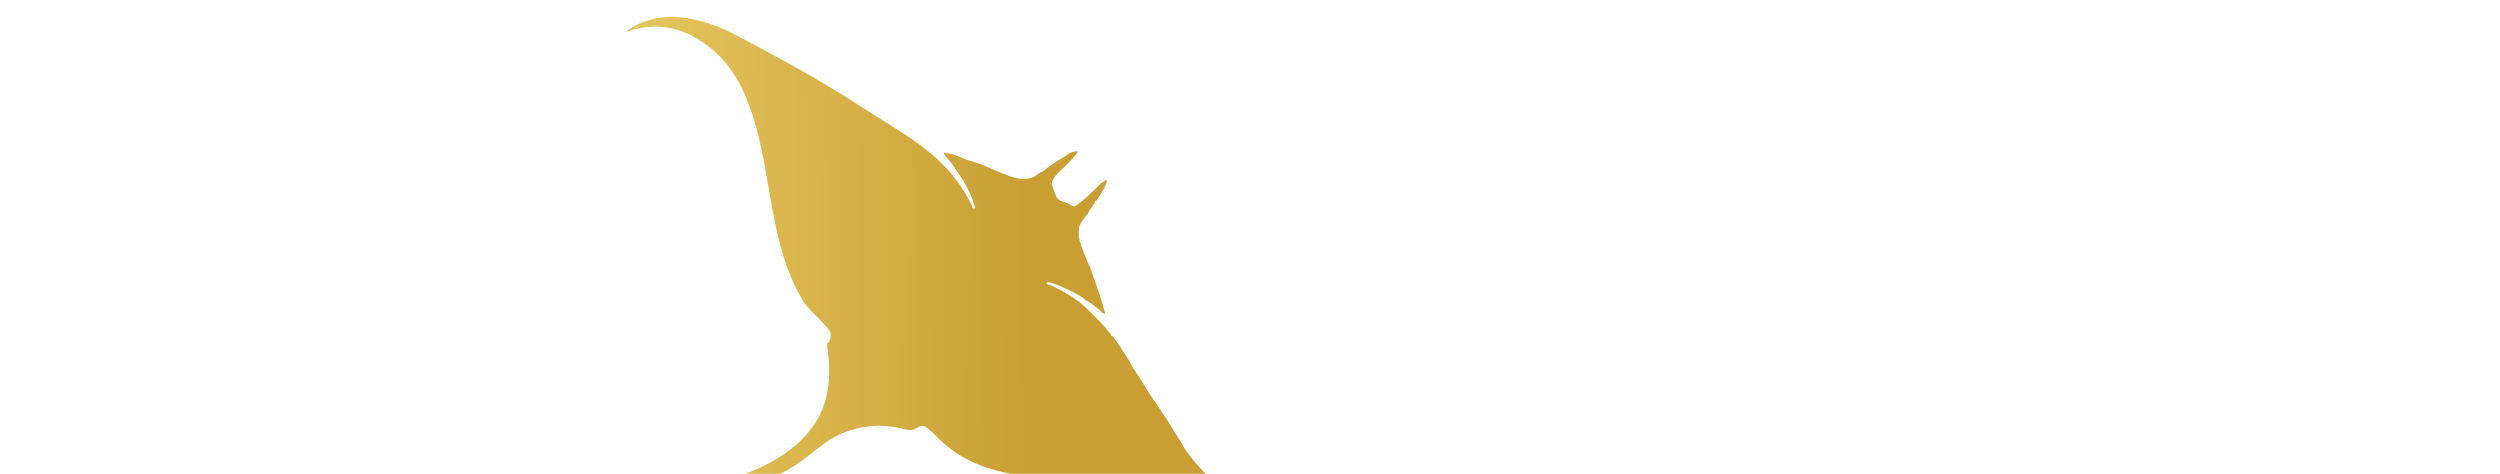 <svg width="1920" height="364" viewBox="0 0 1920 364" fill="none" xmlns="http://www.w3.org/2000/svg">
<mask id="mask0" mask-type="alpha" maskUnits="userSpaceOnUse" x="0" y="0" width="1920" height="364">
<rect width="1920" height="364" fill="#E0E0E0"/>
</mask>
<g mask="url(#mask0)">
<path d="M987.119 505C987.589 502.497 989.836 499.629 990.777 497.179C991.822 494.259 992.658 491.286 993.18 488.262C994.225 482.318 994.225 476.165 993.441 470.169C991.874 458.437 987.433 445.922 980.693 436.12C980.327 435.598 979.961 435.077 979.595 434.555C964.652 413.594 949.761 392.581 933.564 372.558L933.512 372.506C925.465 362.651 913.187 351.857 907.492 340.438C907.178 339.76 897.669 324.795 895.945 321.875C895.37 320.989 894.795 320.05 894.534 319.79C893.698 318.955 886.54 307.432 886.122 307.432C885.808 307.432 874.47 288.504 869.716 281.725C868.88 280.474 867.156 277.033 865.902 275.051C862.767 270.254 861.669 268.533 860.938 267.073C860.624 266.395 857.542 262.537 856.549 260.868C855.556 259.304 854.407 258.001 853.989 258.001C853.571 258.001 853.257 257.688 853.257 257.271C853.257 255.185 829.223 230.834 827.185 230.834C827.028 230.834 826.088 230.156 825.2 229.374C821.908 226.559 806.86 218.476 804.875 218.476C804.196 218.476 803.725 218.059 803.725 217.642C803.725 215.556 809.159 217.173 820.236 222.439C827.917 226.141 832.776 229.009 833.298 230.209C833.455 230.626 833.977 230.886 834.448 230.886C835.336 230.886 845.263 238.291 845.681 239.281C845.838 239.698 846.674 240.376 847.51 240.741C848.816 241.471 848.921 241.211 848.241 238.864C846.831 233.598 845.106 227.914 843.382 223.065C842.39 220.354 841.397 217.381 841.136 216.495C840.874 215.609 840.247 213.679 839.568 212.219C838.889 210.812 838.419 209.247 838.419 208.778C838.419 208.309 838.105 207.214 837.583 206.379C837.165 205.649 834.918 200.383 832.619 194.699C829.171 186.044 828.491 183.593 828.491 179.057C828.491 174.207 828.805 173.217 831.522 169.15C833.194 166.699 834.813 164.457 835.231 164.352C835.545 164.196 835.911 163.675 835.911 163.205C835.911 162.736 837.06 160.963 838.366 159.242C839.777 157.522 840.822 155.697 840.822 155.228C840.822 154.758 841.136 154.341 841.501 154.341C841.919 154.341 842.651 153.507 843.226 152.464C843.696 151.473 844.897 149.492 845.786 148.188C849.077 143.183 850.645 139.22 849.652 138.542C849.077 138.229 848.555 138.281 848.398 138.698C848.241 139.168 847.823 139.533 847.405 139.533C846.987 139.533 843.382 142.818 839.307 146.885C835.284 150.9 830.32 155.228 828.335 156.427C827.29 157.052 825.827 158.617 824.52 158.408C823.841 158.304 823.266 157.939 822.692 157.626C820.915 156.635 819.034 155.801 817.101 155.123C815.534 154.602 813.862 154.133 812.712 153.038C810.57 151.056 809.786 146.728 808.637 144.121C808.01 142.661 807.539 141.618 807.905 140.054C809.002 135.1 815.638 130.251 818.877 126.862C826.715 118.728 828.387 116.642 827.29 116.225C826.297 115.912 821.699 117.216 820.915 118.05C820.654 118.363 818.094 120.031 815.116 121.752C810.309 124.62 804.143 128.895 801.322 131.294C800.747 131.711 800.172 132.128 799.911 132.128C798.187 132.18 795.365 135.465 793.537 136.143C790.297 137.395 786.744 137.655 783.348 137.238C778.176 136.613 773.316 134.631 768.562 132.65C760.829 129.417 753.096 125.715 745.05 123.525C739.093 121.908 732.196 117.581 725.979 117.581C724.098 117.111 724.098 117.163 726.815 120.709C728.382 122.691 729.845 124.516 730.211 124.724C730.472 124.985 732.928 128.426 735.749 132.545C741.026 140.367 744.841 147.458 747.035 153.559C749.334 159.92 749.334 160.129 747.923 160.129C747.192 160.129 746.617 159.66 746.617 158.982C746.617 157.313 742.907 150.639 737.683 142.818C718.768 114.661 688.777 99.852 661.242 81.863C630.154 61.527 598.387 44.477 565.574 27.165C539.711 13.452 506.063 4.9 480.461 24.506C480.826 24.402 481.244 24.245 481.61 24.141C505.958 16.007 527.589 21.534 547.444 38.324C562.439 50.995 571.74 69.14 577.801 87.755C592.692 133.275 591.02 188.286 616.099 229.844C618.973 234.641 618.973 234.641 628.378 244.183C633.08 248.98 637.312 253.881 637.73 255.133C638.618 257.583 637.26 263.215 635.745 263.215C635.275 263.215 635.066 264.779 635.484 267.491C637.678 282.09 637.573 298.202 632.453 312.177C625.922 330.009 611.24 343.932 594.782 353.369C577.435 363.276 557.319 370.107 537.83 374.174C519.438 377.981 500.733 380.014 482.237 382.986C466.406 385.541 450.313 389.4 437.303 399.307C434.9 401.132 432.653 403.113 430.563 405.303C423.144 412.864 418.284 422.302 414 431.896C418.18 427.203 421.315 421.624 425.39 416.879C447.596 391.016 480.356 388.67 512.071 384.863C528.478 382.882 549.534 379.753 555.438 378.346C556.326 378.085 560.82 377.198 565.365 376.208C583.914 372.193 601.313 364.476 616.622 353.213C623.884 347.894 630.624 341.794 638.305 337.153C654.189 327.559 673.939 324.587 691.965 329.019C694.891 329.749 698.339 330.739 701.369 329.905C704.452 329.071 706.699 326.203 710.252 327.402C711.349 327.872 716.365 332.252 721.329 337.205C735.958 351.596 752.417 358.584 772.324 363.12C813.548 372.454 855.295 377.303 894.116 395.031C913.814 404.052 932.467 415.315 949.552 428.559C961.099 437.527 972.96 449.155 980.431 461.982C987.903 474.809 989.888 489.618 987.171 504.166C987.276 504.218 987.224 504.635 987.119 505Z" fill="url(#paint0_linear)"/>
</g>
<defs>
<linearGradient id="paint0_linear" x1="96.581" y1="264.769" x2="886.539" y2="254.384" gradientUnits="userSpaceOnUse">
<stop stop-color="#D8BB58"/>
<stop offset="0.146" stop-color="#ECD26E"/>
<stop offset="0.239" stop-color="#F4DB76"/>
<stop offset="0.434" stop-color="#E9CC65"/>
<stop offset="0.817" stop-color="#CEA53A"/>
<stop offset="0.876" stop-color="#C99F33"/>
</linearGradient>
</defs>
</svg>
